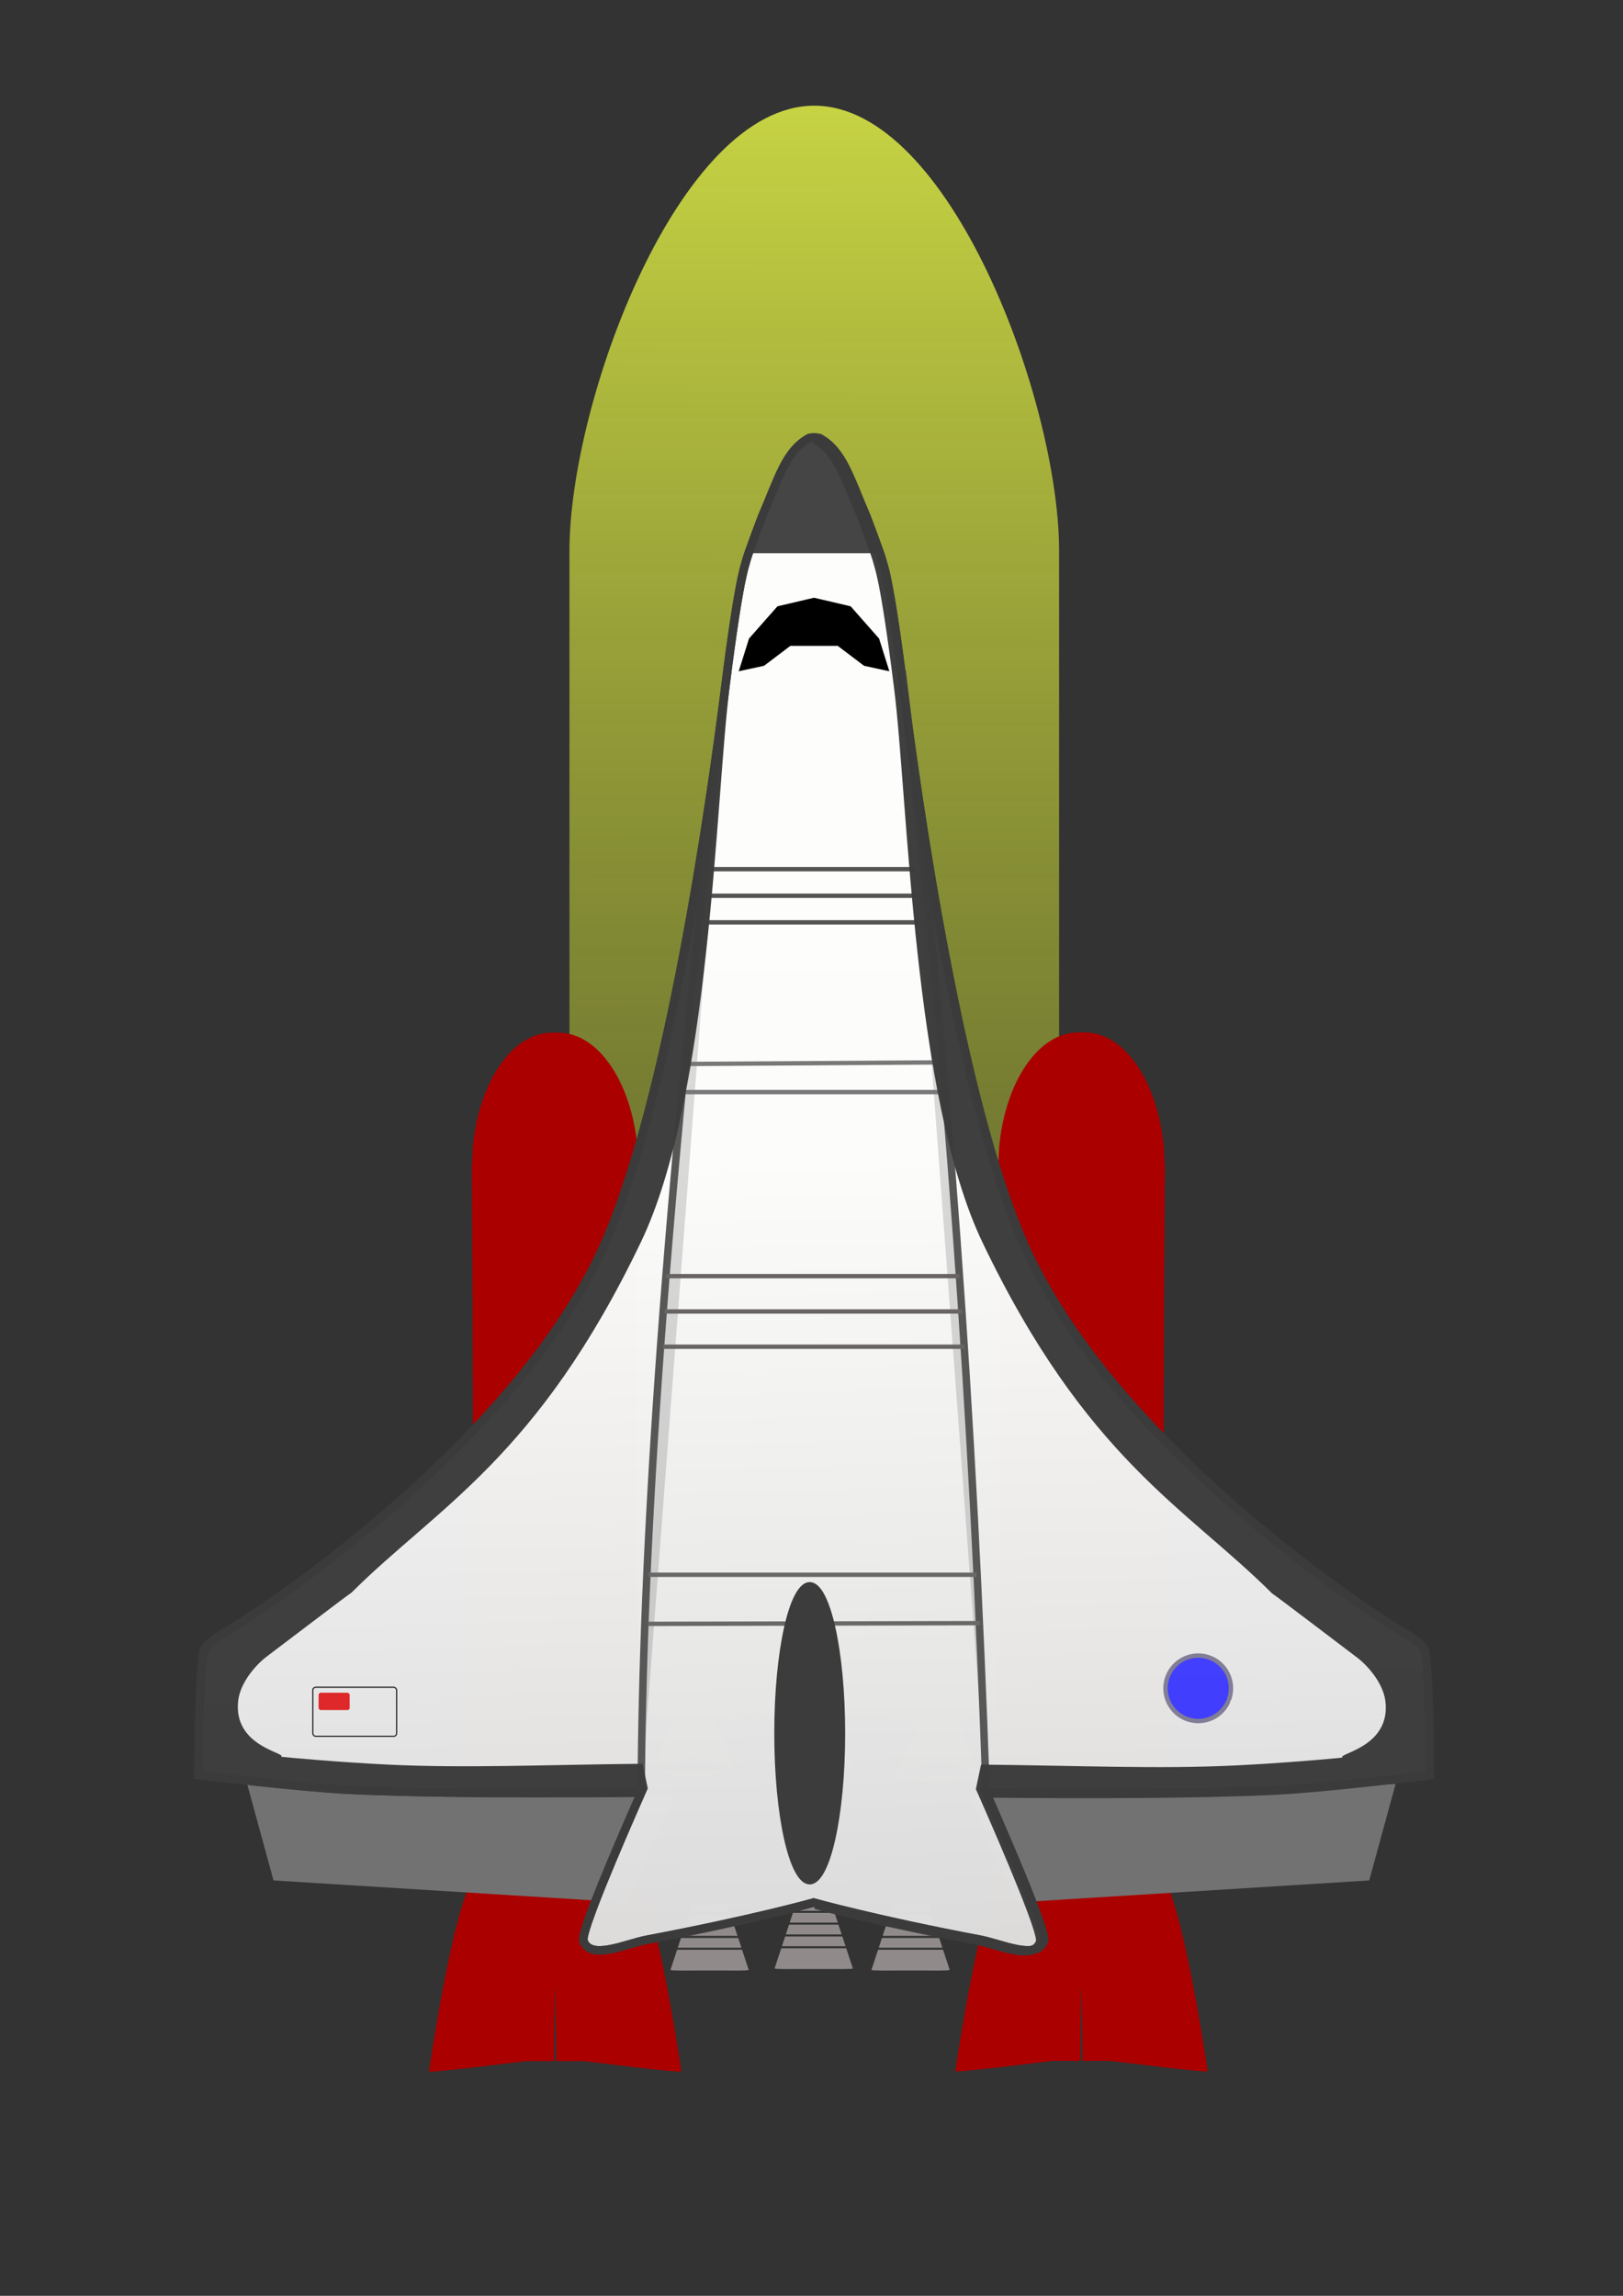 <svg id="svg8" width="210mm" height="297mm" version="1.1" viewBox="0 0 210 297" xmlns="http://www.w3.org/2000/svg" xmlns:xlink="http://www.w3.org/1999/xlink">
 <rect x="0" y="0" width="210" height="297" fill="#333333" stroke="none"/>
 <defs id="defs2">
  <linearGradient id="linearGradient4900" x1="358" x2="375" y1="460.52" y2="1057.5" gradientTransform="matrix(.265 0 0 .265 5.019 29.223)" gradientUnits="userSpaceOnUse">
   <stop id="stop4894" style="stop-color:#fff" offset="0"/>
   <stop id="stop4896" style="stop-color:#ccc" offset="1"/>
  </linearGradient>
  <linearGradient id="linearGradient5179" x1="-90.488" x2="-91.546" y1="56.229" y2="441.99" gradientTransform="matrix(1.396 0 0 1.229 225.94 -67.505)" gradientUnits="userSpaceOnUse">
   <stop id="stop5173" style="stop-color:#dae846" offset="0"/>
   <stop id="stop5175" style="stop-opacity:0" offset="1"/>
  </linearGradient>
 </defs>
 <g id="layer1">
  <path id="path4883" d="m89.675 246.31c-0.11 0-0.199 0.114-0.199 0.256l-0.27 0.819h5.216l-0.27-0.819c0-0.142-0.089-0.256-0.199-0.256zm-0.556 1.339-0.415 1.261h6.221l-0.415-1.261zm-0.503 1.527-0.415 1.262h7.226l-0.415-1.262zm-0.503 1.528-0.415 1.261h8.232l-0.415-1.261zm-0.502 1.526-0.857 2.602c-0.043 0.131 2.811 0.082 2.921 0.082h4.278c0.11 0 2.964 0.049 2.921-0.082l-0.857-2.602z" style="fill:#969090;opacity:.937;paint-order:markers fill stroke"/>
  <path id="path4885" d="m115.68 246.31c-0.11 0-0.199 0.114-0.199 0.256l-0.27 0.819h5.216l-0.27-0.819c0-0.142-0.089-0.256-0.199-0.256zm-0.556 1.339-0.415 1.261h6.221l-0.415-1.261zm-0.503 1.527-0.415 1.262h7.226l-0.415-1.262zm-0.503 1.528-0.415 1.261h8.232l-0.415-1.261zm-0.502 1.526-0.857 2.602c-0.043 0.131 2.811 0.082 2.921 0.082h4.278c0.11 0 2.964 0.049 2.921-0.082l-0.857-2.602z" style="fill:#969090;opacity:.937;paint-order:markers fill stroke"/>
  <path id="rect4832" d="m103.15 246.12c-0.11 0-0.199 0.114-0.199 0.256l-0.27 0.819h5.216l-0.27-0.819c0-0.142-0.089-0.256-0.199-0.256zm-0.556 1.339-0.415 1.261h6.221l-0.415-1.261zm-0.503 1.527-0.415 1.262h7.226l-0.415-1.262zm-0.503 1.528-0.415 1.261h8.232l-0.415-1.261zm-0.502 1.526-0.857 2.602c-0.043 0.131 2.811 0.082 2.921 0.082h4.278c0.11 0 2.964 0.049 2.921-0.082l-0.857-2.602z" style="fill:#969090;opacity:.937;paint-order:markers fill stroke"/>
  <path id="rect4752" d="m105.36 13.672c-17.55 0-31.678 38.304-31.678 57.577v135.91c0 11.412 5.394 14.574 13.438 15.255-0.149 0.358-0.322 0.859-0.627 1.581l-1.675 3.966c-0.222 0.525-0.259 0.876-0.228 1.051h-0.053c0.019 7e-3 0.038 0.013 0.057 0.02 0.026 0.115 0.083 0.142 0.136 0.064 0.003-4e-3 0.007-9e-3 0.01-0.013 3 1.056 6.32 1.148 10.064-0.042 0.014 0.018 0.033 0.037 0.045 0.055 0.13 0.191 0.3-0.215-0.088-1.134l-1.675-3.966c-0.264-0.625-0.428-1.081-0.564-1.426 3.152-0.037 6.561-0.225 10.101-0.326-0.167 0.363-0.345 0.909-0.701 1.752l-1.675 3.966c-0.388 0.919-0.218 1.326-0.088 1.134 0.01-0.014 0.025-0.029 0.036-0.043 2.999 1.077 6.318 1.188 10.061 0.017 7e-3 9e-3 0.016 0.018 0.023 0.027 0.055 0.081 0.114 0.049 0.139-0.076 8e-3 -2e-3 0.017-5e-3 0.025-7e-3h-0.024c0.031-0.175-5e-3 -0.526-0.228-1.051l-1.675-3.966c-0.376-0.891-0.554-1.448-0.73-1.81 4.039 0.041 7.815 0.276 11.222 0.36-0.256 0.325-0.409 0.926-0.905 2.1l-1.675 3.966c-0.375 0.889-0.229 1.293-0.101 1.146 3.03 1.106 6.387 1.226 10.18 0.03 0.019 7e-3 0.037 6.5e-4 0.053-0.017 0.03-0.01 0.06-0.018 0.091-0.027h-0.076c0.065-0.122 0.062-0.504-0.203-1.132l-1.675-3.966c-0.513-1.214-0.659-1.814-0.932-2.131 8.164-0.414 13.272-3.217 13.272-15.355v-135.91c0-19.274-14.128-57.577-31.678-57.577zm-15.571 213.67c1.902 0.073 4.339 0.91 4.99 1.675h-9.98c0.651-0.766 3.088-1.603 4.99-1.675zm15.429 0c1.902 0.073 4.339 0.91 4.99 1.675h-9.98c0.651-0.766 3.088-1.603 4.99-1.675zm16.182 0.65c1.969 0.075 4.519 0.97 5.058 1.756h-10.116c0.539-0.787 3.089-1.681 5.058-1.756z" style="fill:url(#linearGradient5179);opacity:.937;paint-order:stroke markers fill"/>
  <path id="rect4677" d="m71.414 133.59c-5.194 0-9.473 6.433-10.247 14.892l-0.126 2.761s0.711 89.609-0.794 93.882c-2.458 6.979-4.742 22.836-4.742 22.836-0.063 0.305 12.8-1.407 12.8-1.323h3.384c0-44.349 8.478-134.12 0-133.05zm0.557 0c-9.51 32.574-0.126 88.543 0 133.05h3.384c0-0.085 12.863 1.628 12.8 1.323 0 0-2.284-15.856-4.742-22.836-1.505-4.272-0.794-93.882-0.794-93.882l-0.126-2.761c-0.774-8.459-5.053-14.892-10.247-14.892z" style="fill:#a00;paint-order:stroke markers fill"/>
  <path id="path4799" d="m139.52 133.56c-5.194 0-9.473 6.433-10.247 14.892l-0.126 2.761s0.711 89.609-0.794 93.882c-2.458 6.979-4.742 22.836-4.742 22.836-0.063 0.305 12.8-1.407 12.8-1.323h3.384c0-44.349 8.478-134.12 0-133.05zm0.557 0c-9.51 32.574-0.126 88.543 0 133.05h3.384c0-0.085 12.863 1.628 12.8 1.323 0 0-2.284-15.856-4.742-22.836-1.505-4.272-0.794-93.882-0.794-93.882l-0.126-2.761c-0.774-8.459-5.053-14.892-10.247-14.892z" style="fill:#a00;paint-order:stroke markers fill"/>
  <g id="g5171">
   <path id="path4996" d="m31.976 230.78 3.415 12.484 45.789 2.858 6.06-13.837z" style="fill:#727272"/>
   <path id="path5056" d="m180.58 230.78-3.415 12.484-45.789 2.858-6.06-13.837z" style="fill:#727272"/>
   <path id="path4803" d="m105.38 56.586c-0.296 0-1e-5 -3e-6 -0.674 0.074-3.038 1.669-3.912 5.105-6.147 10.282 0 0-1.858 4.907-1.992 5.558s-0.87 1.683-2.707 16.283c-1.837 14.6-7.311 53.532-15.716 72.381-10.034 22.502-36.944 42.491-48.456 49.699-1.122 0.703-3.285 1.713-3.431 3.089-0.574 5.419-0.553 15.673-0.553 15.673s12.985 1.594 19.513 1.914c0.685 0.034 1.394 0.065 2.124 0.094 9.985 0.397 23.918 0.387 35.624 0.271-3.24 7.357-7.824 18.087-7.471 19.162 0.857 2.607 5.536 0.375 8.233-0.134 13.524-2.554 21.45-4.778 21.554-4.808 0.104 0.029 8.03 2.253 21.553 4.808 2.697 0.509 7.376 2.742 8.233 0.134 0.353-1.075-4.232-11.807-7.472-19.164 12.594 0.126 27.799 0.132 37.904-0.362 6.528-0.319 19.513-1.914 19.513-1.914s0.021-10.254-0.553-15.673c-0.146-1.375-2.309-2.386-3.431-3.089-11.512-7.209-38.422-27.197-48.456-49.699-8.405-18.849-13.879-57.781-15.716-72.381-1.837-14.6-2.572-15.632-2.707-16.283-0.134-0.651-1.992-5.558-1.992-5.558-2.227-5.157-3.102-8.586-6.112-10.263-0.664-0.092-0.376-0.092-0.664-0.092zm-0.511 148.88 0.531 11.343c-0.034 0.026-0.062 0.058-0.086 0.093zm0.412 22.907 0.034 10.418c1.4e-4 0.046-0.017 0.515-0.035 1.037-0.018-0.523-0.035-0.991-0.035-1.037l0.024-7.257h4e-3z" style="fill:url(#linearGradient4900);opacity:.979;paint-order:markers fill stroke;stroke-linecap:round;stroke-width:1.1;stroke:#3c3c3c"/>
   <path id="path4889" d="m105.33 77.462-4.668 1.095-3.63 4.119-1.253 3.988 3.025-0.657 3.414-2.585h6.223l3.414 2.585 3.025 0.657-1.253-3.988-3.63-4.119z" style="stroke-width:.265px;stroke:#000"/>
   <path id="path4914" d="m96.565 71.562h16.801c-0.661-3.572-1.984-7.43-3.704-10.649l-1.323-2.447-2.291-1.787-0.664-0.092-0.674 0.074-2.457 2.203-1.72 3.043-2.117 5.093z" style="fill:#454545"/>
   <path id="path4923" d="m82.969 231.9c0.131-31.112 2.862-74.775 11.083-144.93" style="fill-opacity:.188;fill:#404040;stroke-width:.965;stroke:#575757"/>
   <path id="path4925" d="m116.74 86.776c5.885 48.752 9.203 97.077 10.859 145.12" style="fill-opacity:.188;fill:#404040;stroke-width:.965;stroke:#575757"/>
   <path id="path4927" d="m92.067 112.44h26.326" style="fill:none;stroke-width:.565;stroke:#545454"/>
   <path id="path4929" d="m118.53 115.88h-26.723" style="fill:none;stroke-width:.565;stroke:#545454"/>
   <path id="path4931" d="m91.67 119.32h27.12" style="fill:none;stroke-width:.565;stroke:#545454"/>
   <path id="path4933" d="m86.134 165.09h38.005" style="fill:none;stroke-width:.565;stroke:#686464"/>
   <path id="path4935" d="m124.48 169.66h-38.502" style="fill:none;stroke-width:.565;stroke:#686464"/>
   <path id="path4937" d="m85.769 174.22h39.015" style="fill:none;stroke-width:.565;stroke:#686464"/>
   <path id="path4939" d="m88.892 137.64 31.882-0.198" style="fill:none;stroke-width:.565;stroke:#787878"/>
   <path id="path4941" d="m121.83 141.28h-33.536" style="fill:none;stroke-width:.565;stroke:#787878"/>
   <path id="path4943" d="m83.911 203.72h19.269 23.176" style="fill:none;stroke-width:.565;stroke:#696969"/>
   <path id="path4945" d="m126.78 209.98-42.943 0.093" style="fill:none;stroke-width:.565;stroke:#696969"/>
   <path id="path4947" d="m158.89 220.17a4.233 4.233 0 0 1-5.52 2.13 4.233 4.233 0 0 1-2.259-5.468 4.233 4.233 0 0 1 5.414-2.386 4.233 4.233 0 0 1 2.512 5.357" style="fill-opacity:.979;fill:#403cff;paint-order:markers fill stroke;stroke-linecap:round;stroke-linejoin:round;stroke-width:.565;stroke:#817e96"/>
   <rect id="rect4949" x="40.473" y="218.27" width="10.848" height="6.35" ry=".394" style="fill:none;paint-order:markers fill stroke;stroke-linecap:round;stroke-linejoin:round;stroke-width:.165;stroke:#323232"/>
   <rect id="rect4959" x="41.221" y="218.98" width="4.021" height="2.245" ry=".291" style="fill:#de282a;paint-order:markers fill stroke"/>
   <path id="path4978" d="m105.38 56.036c-0.148 0-0.253 0.01-0.301 0.019-0.047 0.009-0.105 0.022-0.433 0.058l-0.109 0.012-0.096 0.053c-1.639 0.901-2.696 2.293-3.599 4.057-0.903 1.764-1.678 3.917-2.788 6.489l-0.005 0.011-0.004 0.012s-0.465 1.229-0.948 2.54c-0.241 0.656-0.487 1.332-0.682 1.888-0.195 0.556-0.33 0.939-0.387 1.213-0.039 0.187-0.281 0.729-0.716 2.914s-1.079 6.104-1.998 13.411c-1.835 14.586-7.346 53.553-15.672 72.226-9.935 22.279-36.795 42.286-48.246 49.457-0.527 0.33-1.368 0.767-2.115 1.315-0.747 0.547-1.47 1.225-1.571 2.182-0.582 5.493-0.557 15.732-0.557 15.732l0.194 0.375 0.289 0.17s12.972 1.595 19.553 1.917c9.874 0.483 24.539 0.484 36.942 0.367-1.554 3.539-3.347 7.675-4.76 11.18-0.756 1.873-1.399 3.551-1.836 4.841-0.218 0.645-0.386 1.193-0.49 1.632-0.052 0.22-0.089 0.412-0.108 0.588-0.019 0.176-0.037 0.326 0.034 0.542 0.268 0.815 0.925 1.331 1.658 1.513 0.733 0.182 1.545 0.113 2.389-0.042 1.689-0.31 3.548-0.998 4.809-1.237 13.368-2.525 21.138-4.693 21.451-4.781 0.312 0.087 8.083 2.256 21.451 4.781 1.262 0.238 3.12 0.927 4.809 1.237 0.845 0.155 1.657 0.224 2.39 0.042 0.733-0.182 1.39-0.698 1.658-1.513 0.071-0.215 0.053-0.366 0.034-0.542-0.019-0.176-0.056-0.368-0.109-0.588-0.105-0.439-0.271-0.986-0.49-1.631-0.437-1.291-1.081-2.969-1.837-4.843-1.413-3.505-3.207-7.641-4.76-11.18 12.437 0.118 27.18 0.12 37.098-0.365 6.581-0.322 19.553-1.917 19.553-1.917l0.482-0.059 1e-3 -0.486s0.025-10.24-0.557-15.732c-0.101-0.957-0.824-1.635-1.571-2.182-0.747-0.547-1.588-0.985-2.115-1.315-11.451-7.17-38.311-27.178-48.246-49.457-8.327-18.673-13.837-57.64-15.672-72.226-0.919-7.308-1.564-11.225-1.998-13.411s-0.677-2.727-0.716-2.914c-0.057-0.275-0.192-0.657-0.387-1.213-0.195-0.556-0.44-1.233-0.682-1.888-0.482-1.311-0.948-2.54-0.948-2.54l-4e-3 -0.012-5e-3 -0.011c-1.106-2.562-1.879-4.708-2.777-6.468-0.898-1.76-1.948-3.152-3.572-4.057l-0.09-0.05-0.102-0.014c-0.321-0.045-0.371-0.059-0.418-0.07-0.024-0.006-0.1-0.022-0.157-0.025-0.057-0.004-0.093-0.002-0.165-0.002zm-0.083 1.095c-2e-3 0.001 9e-3 0.004 0.083 0.004 0.063 0 0.084 7.94e-4 0.086 5.29e-4 0.04 0.01 0.197 0.036 0.371 0.064 1.349 0.772 2.232 1.917 3.067 3.554 0.847 1.66 1.624 3.802 2.741 6.39 3e-3 8e-3 0.462 1.221 0.941 2.522 0.24 0.653 0.484 1.325 0.675 1.872 0.191 0.547 0.338 1.021 0.349 1.072 0.096 0.464 0.288 0.764 0.714 2.907 0.426 2.143 1.068 6.041 1.985 13.334 1.839 14.614 7.275 53.511 15.759 72.536 10.134 22.726 37.094 42.695 48.666 49.942 0.595 0.373 1.397 0.792 2.049 1.27 0.651 0.477 1.083 0.993 1.128 1.411 0.542 5.12 0.545 14.323 0.545 15.126-0.818 0.1-12.727 1.548-18.985 1.854-10.078 0.493-25.282 0.488-37.872 0.362l-0.853-9e-3 0.344 0.78c1.619 3.676 3.574 8.196 5.077 11.922 0.751 1.863 1.39 3.529 1.815 4.783 0.212 0.627 0.371 1.152 0.462 1.534 0.045 0.191 0.074 0.347 0.085 0.45s-0.012 0.162 0.015 0.081c-0.161 0.489-0.41 0.672-0.879 0.789s-1.157 0.085-1.926-0.056c-1.539-0.282-3.368-0.964-4.803-1.236-13.505-2.551-21.414-4.771-21.507-4.797l-0.149-0.042-0.149 0.042c-0.092 0.026-8.002 2.246-21.507 4.797-1.435 0.271-3.264 0.954-4.803 1.236-0.769 0.141-1.456 0.173-1.925 0.056-0.469-0.117-0.718-0.3-0.879-0.789 0.027 0.081 0.003 0.022 0.014-0.081 0.011-0.103 0.039-0.259 0.085-0.45 0.091-0.382 0.25-0.907 0.462-1.534 0.424-1.254 1.063-2.92 1.814-4.783 1.503-3.726 3.457-8.245 5.076-11.921l0.344-0.78-0.666-3.171c-12.557 0.125-23.005 0.595-33.038 0.104-6.258-0.306-12.92-0.913-13.738-1.012 0.793-0.508-6.315-1.299-5.54-7.341 0.38-2.763 2.941-5.074 3.592-5.552 0.651-0.477 10.472-7.973 11.067-8.346 11.112-11.082 24.055-17.403 37.46-45.386 9-18.786 9.617-57.174 11.456-71.788 0.917-7.293 1.559-11.191 1.985-13.334 0.426-2.143 0.618-2.443 0.714-2.907 0.011-0.051 0.157-0.526 0.349-1.072 0.191-0.547 0.435-1.219 0.675-1.872 0.479-1.301 0.937-2.514 0.941-2.522 1.121-2.598 1.9-4.746 2.751-6.408 0.838-1.636 1.726-2.779 3.083-3.548 0.179-0.023 0.352-0.046 0.387-0.053 0.024-0.005 9e-3 -0.004 7e-3 -0.003zm-0.606 148.31-0.389-0.262 0.456 13.556 1-1.507 0.191-0.148-0.647-11.139-0.248 0.237zm0.04 22.931v3e-3l-8e-3 2.61h-4e-3l-0.025 7.806c-2.7e-4 0.097 4e-3 0.172 0.011 0.36 7e-3 0.189 0.015 0.437 0.024 0.698h1.1c9e-3 -0.261 0.018-0.509 0.024-0.698 7e-3 -0.189 0.011-0.263 0.011-0.36l-0.034-10.415v-3e-3z" style="color-rendering:auto;color:#000000;dominant-baseline:auto;fill:#3c3c3c;font-feature-settings:normal;font-variant-alternates:normal;font-variant-caps:normal;font-variant-ligatures:normal;font-variant-numeric:normal;font-variant-position:normal;image-rendering:auto;isolation:auto;mix-blend-mode:normal;opacity:.979;paint-order:markers fill stroke;shape-padding:0;shape-rendering:auto;solid-color:#000000;text-decoration-color:#000000;text-decoration-line:none;text-decoration-style:solid;text-indent:0;text-orientation:mixed;text-transform:none;white-space:normal"/>
   <path id="path4986" d="m105.16 56.183 5.3e-4 1.109c8e-3 0.001 9e-3 0.002 0.017 0.003 1.357 0.769 2.245 1.912 3.083 3.548 0.851 1.662 1.63 3.811 2.751 6.408 3e-3 8e-3 0.462 1.221 0.941 2.522 0.24 0.653 0.484 1.325 0.675 1.872 0.191 0.547 0.338 1.021 0.349 1.072 0.096 0.464 0.288 0.764 0.714 2.907 0.426 2.143 1.068 6.041 1.985 13.334 1.839 14.614 2.456 53.001 11.456 71.788 13.406 27.983 26.348 34.304 37.46 45.386 0.595 0.373 10.416 7.868 11.067 8.346 0.651 0.477 3.212 2.789 3.592 5.552 0.775 6.043-6.334 6.833-5.54 7.342-0.818 0.1-7.48 0.706-13.738 1.012-10.033 0.491-20.481 0.021-33.038-0.104l-0.666 3.172 0.344 0.78c1.619 3.676 3.574 8.195 5.076 11.921 0.751 1.863 1.39 3.529 1.814 4.783 0.212 0.627 0.371 1.152 0.462 1.534 0.045 0.191 0.074 0.347 0.085 0.45 0.011 0.103-0.012 0.162 0.015 0.081-0.161 0.489-0.41 0.671-0.879 0.788-0.469 0.117-1.156 0.085-1.925-0.056-1.539-0.282-3.368-0.964-4.803-1.236-13.032-2.462-20.682-4.569-21.297-4.74v0.5l0.284 0.713c1.611 0.439 8.781 2.337 20.808 4.609 1.262 0.238 3.12 0.927 4.809 1.237 0.845 0.155 1.656 0.224 2.389 0.042 0.733-0.182 1.39-0.698 1.658-1.513 0.071-0.215 0.053-0.366 0.034-0.542-0.019-0.176-0.056-0.368-0.108-0.588-0.105-0.439-0.272-0.987-0.49-1.632-0.437-1.29-1.081-2.968-1.836-4.841-1.413-3.504-3.207-7.641-4.76-11.18 12.403 0.117 27.068 0.116 36.942-0.367 6.581-0.322 19.553-1.917 19.553-1.917l0.482-0.059 1e-3 -0.486s0.025-10.24-0.557-15.732c-0.101-0.957-0.824-1.635-1.571-2.182-0.747-0.547-1.588-0.985-2.115-1.315-11.451-7.17-38.311-27.178-48.246-49.457-8.327-18.673-13.837-57.64-15.672-72.226-0.919-7.308-1.564-11.225-1.998-13.411-0.435-2.186-0.677-2.727-0.716-2.914-0.057-0.275-0.192-0.657-0.387-1.213-0.195-0.556-0.44-1.233-0.682-1.888-0.482-1.311-0.948-2.54-0.948-2.54l-4e-3 -0.012-5e-3 -0.011c-1.11-2.572-1.885-4.725-2.788-6.489-0.903-1.764-1.96-3.156-3.599-4.057l-0.096-0.053-0.109-0.012c-0.208-0.023-0.218-0.028-0.274-0.037zm-0.232 148.22c-0.206 4.08-0.548 3.221 0.232 14.201l0.161 0.243-0.18-12.712-0.265-0.929zm0.232 24.081v11.476h0.191c9e-3 -0.261 0.017-0.509 0.024-0.698s0.012-0.263 0.011-0.36l-0.025-7.806h-4e-3l-8e-3 -2.61v-3e-3z" style="color-rendering:auto;color:#000000;dominant-baseline:auto;fill:#3c3c3c;font-feature-settings:normal;font-variant-alternates:normal;font-variant-caps:normal;font-variant-ligatures:normal;font-variant-numeric:normal;font-variant-position:normal;image-rendering:auto;isolation:auto;mix-blend-mode:normal;opacity:.979;paint-order:markers fill stroke;shape-padding:0;shape-rendering:auto;solid-color:#000000;text-decoration-color:#000000;text-decoration-line:none;text-decoration-style:solid;text-indent:0;text-orientation:mixed;text-transform:none;white-space:normal"/>
   <path id="path5111" d="m104.77 204.67c-0.383 0-0.743 0.176-1.059 0.465-0.315 0.289-0.598 0.693-0.865 1.199-0.535 1.013-1.002 2.443-1.395 4.201-0.785 3.517-1.268 8.349-1.268 13.688 0 5.338 0.482 10.17 1.268 13.688 0.393 1.758 0.86 3.187 1.395 4.199 0.267 0.506 0.55 0.91 0.865 1.199 0.315 0.289 0.676 0.467 1.059 0.467s0.743-0.178 1.059-0.467c0.315-0.289 0.6-0.693 0.867-1.199 0.535-1.013 1-2.441 1.393-4.199 0.785-3.517 1.268-8.349 1.268-13.688 0-5.338-0.482-10.17-1.268-13.688-0.393-1.758-0.858-3.188-1.393-4.201-0.267-0.506-0.552-0.91-0.867-1.199-0.315-0.289-0.676-0.465-1.059-0.465z" style="color-rendering:auto;color:#000000;dominant-baseline:auto;fill:#3c3c3c;font-feature-settings:normal;font-variant-alternates:normal;font-variant-caps:normal;font-variant-ligatures:normal;font-variant-numeric:normal;font-variant-position:normal;image-rendering:auto;isolation:auto;mix-blend-mode:normal;paint-order:markers fill stroke;shape-padding:0;shape-rendering:auto;solid-color:#000000;text-decoration-color:#000000;text-decoration-line:none;text-decoration-style:solid;text-indent:0;text-orientation:mixed;text-transform:none;white-space:normal"/>
   <path id="path4994" d="m104.77 205.23c0.212-1e-5 0.431 0.094 0.676 0.318 0.245 0.224 0.503 0.576 0.75 1.045 0.495 0.938 0.956 2.332 1.342 4.061 0.772 3.457 1.254 8.26 1.254 13.564 0 5.304-0.482 10.107-1.254 13.564-0.386 1.729-0.847 3.121-1.342 4.059-0.247 0.469-0.505 0.823-0.75 1.047s-0.464 0.318-0.676 0.318-0.431-0.094-0.676-0.318-0.503-0.578-0.75-1.047c-0.495-0.938-0.956-2.33-1.342-4.059-0.772-3.457-1.252-8.26-1.252-13.564 0-5.304 0.48-10.107 1.252-13.564 0.386-1.729 0.847-3.123 1.342-4.061 0.247-0.469 0.505-0.821 0.75-1.045 0.245-0.224 0.464-0.318 0.676-0.318z" style="color-rendering:auto;color:#000000;dominant-baseline:auto;fill:#3c3c3c;font-feature-settings:normal;font-variant-alternates:normal;font-variant-caps:normal;font-variant-ligatures:normal;font-variant-numeric:normal;font-variant-position:normal;image-rendering:auto;isolation:auto;mix-blend-mode:normal;paint-order:markers fill stroke;shape-padding:0;shape-rendering:auto;solid-color:#000000;text-decoration-color:#000000;text-decoration-line:none;text-decoration-style:solid;text-indent:0;text-orientation:mixed;text-transform:none;white-space:normal"/>
  </g>
 </g>
</svg>
